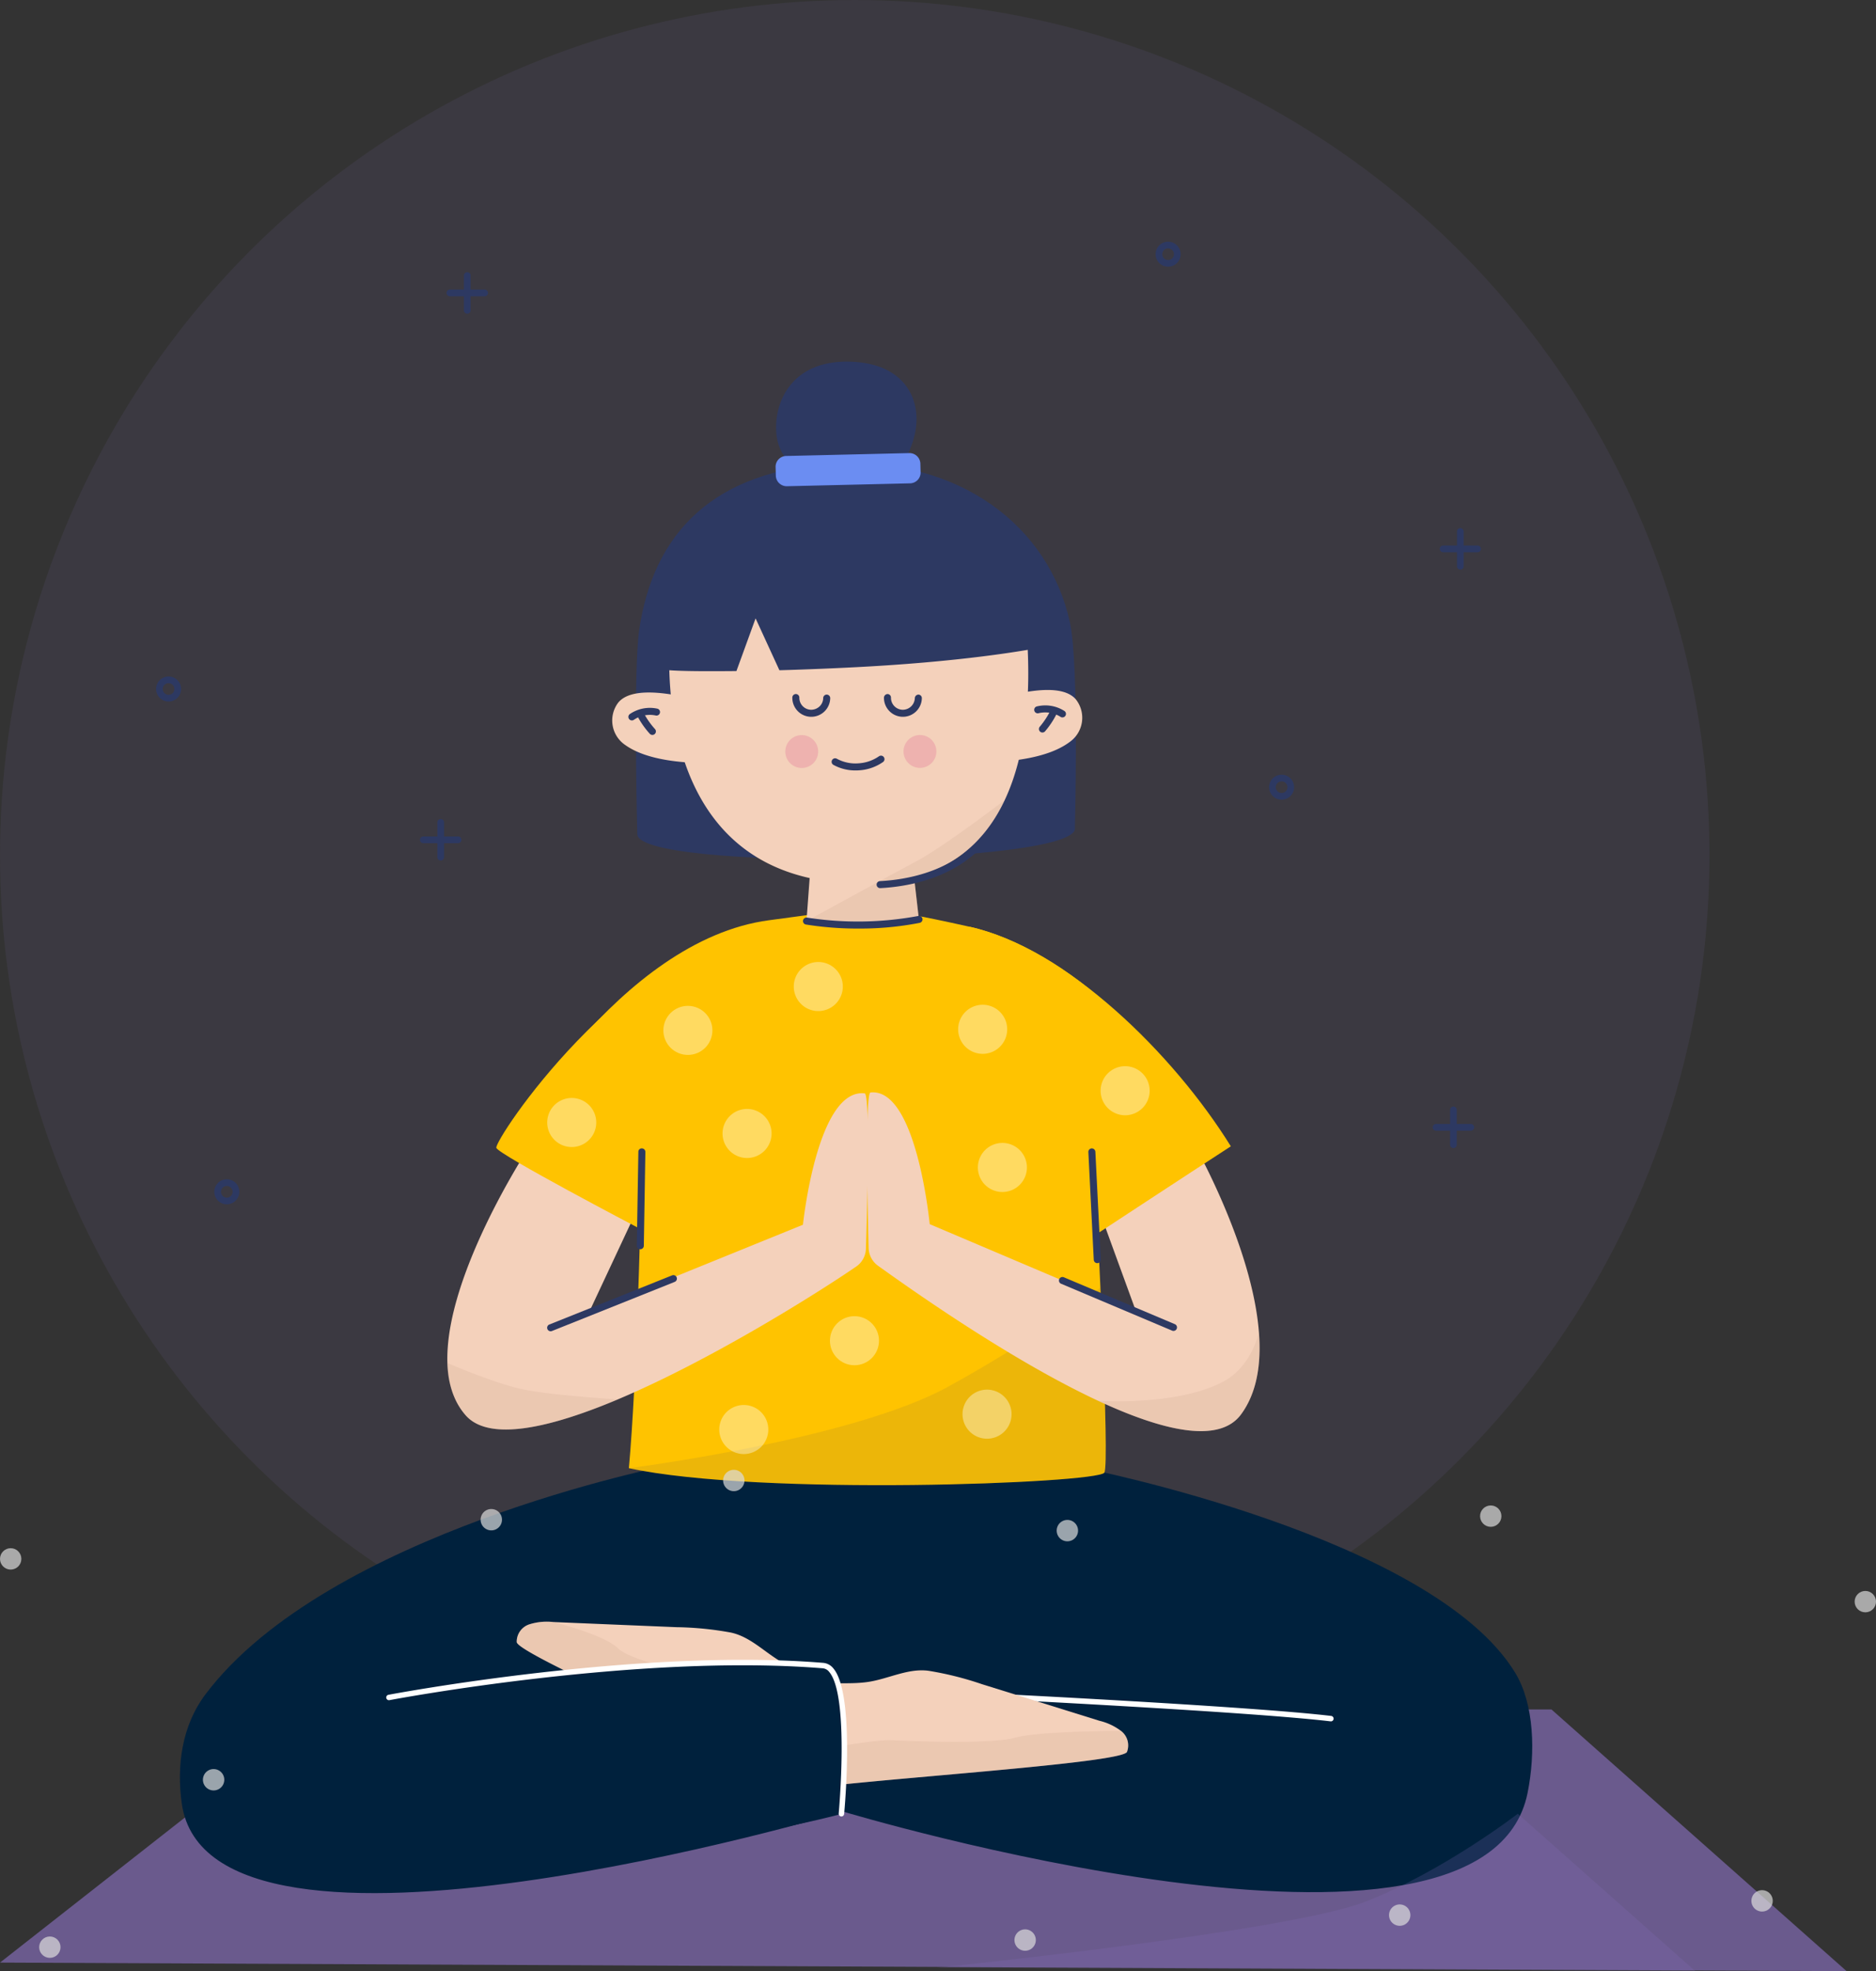 <svg xmlns="http://www.w3.org/2000/svg" width="343.868" height="361.091" viewBox="0 0 343.868 361.091">
  <rect x="0" y="0" width="343.868" height="361.091" fill="#333333" stroke="none"/>
  <g id="login-footer-img" transform="translate(-16.16 -125.093)">
    <g id="Group_6130" data-name="Group 6130" transform="translate(16.16 125.093)">
      <g id="Group_6112" data-name="Group 6112" opacity="0.1">
        <circle id="Ellipse_302" data-name="Ellipse 302" cx="156.673" cy="156.673" r="156.673" fill="#876fbd"/>
      </g>
      <g id="Group_6129" data-name="Group 6129" transform="translate(28.611 44.278)">
        <g id="Group_6115" data-name="Group 6115" transform="translate(234.005 158.434)">
          <g id="Group_6113" data-name="Group 6113" transform="translate(3.188)">
            <path id="Path_3148" data-name="Path 3148" d="M359.743,241.4a.612.612,0,0,1-.612-.612v-6.377a.611.611,0,0,1,1.223,0v6.377A.611.611,0,0,1,359.743,241.4Z" transform="translate(-359.131 -233.805)" fill="#2d3962"/>
          </g>
          <g id="Group_6114" data-name="Group 6114" transform="translate(0 3.188)">
            <path id="Path_3149" data-name="Path 3149" d="M362.931,238.217h-6.377a.612.612,0,0,1,0-1.224h6.377a.612.612,0,0,1,0,1.224Z" transform="translate(-355.943 -236.993)" fill="#2d3962"/>
          </g>
        </g>
        <g id="Group_6116" data-name="Group 6116" transform="translate(183.214)">
          <path id="Path_3150" data-name="Path 3150" d="M307.441,79.952a2.291,2.291,0,1,1,2.29-2.291A2.292,2.292,0,0,1,307.441,79.952Zm0-3.357a1.066,1.066,0,1,0,1.067,1.066A1.067,1.067,0,0,0,307.441,76.6Z" transform="translate(-305.152 -75.371)" fill="#2d3962"/>
        </g>
        <g id="Group_6119" data-name="Group 6119" transform="translate(53.238 5.584)">
          <g id="Group_6117" data-name="Group 6117" transform="translate(3.189)">
            <path id="Path_3151" data-name="Path 3151" d="M178.977,88.556a.612.612,0,0,1-.612-.612V81.567a.611.611,0,1,1,1.223,0v6.377A.611.611,0,0,1,178.977,88.556Z" transform="translate(-178.365 -80.955)" fill="#2d3962"/>
          </g>
          <g id="Group_6118" data-name="Group 6118" transform="translate(0 3.189)">
            <path id="Path_3152" data-name="Path 3152" d="M182.165,85.368h-6.377a.612.612,0,0,1,0-1.224h6.377a.612.612,0,0,1,0,1.224Z" transform="translate(-175.176 -84.144)" fill="#2d3962"/>
          </g>
        </g>
        <g id="Group_6122" data-name="Group 6122" transform="translate(48.367 105.762)">
          <g id="Group_6120" data-name="Group 6120" transform="translate(3.189)">
            <path id="Path_3153" data-name="Path 3153" d="M174.106,188.733a.612.612,0,0,1-.612-.612v-6.376a.611.611,0,1,1,1.223,0v6.376A.612.612,0,0,1,174.106,188.733Z" transform="translate(-173.494 -181.133)" fill="#2d3962"/>
          </g>
          <g id="Group_6121" data-name="Group 6121" transform="translate(0 3.188)">
            <path id="Path_3154" data-name="Path 3154" d="M177.294,185.545h-6.377a.612.612,0,1,1,0-1.224h6.377a.612.612,0,0,1,0,1.224Z" transform="translate(-170.305 -184.321)" fill="#2d3962"/>
          </g>
        </g>
        <g id="Group_6123" data-name="Group 6123" transform="translate(204.017 97.636)">
          <path id="Path_3155" data-name="Path 3155" d="M328.245,177.588a2.29,2.29,0,1,1,2.29-2.29A2.293,2.293,0,0,1,328.245,177.588Zm0-3.357a1.067,1.067,0,1,0,1.067,1.067A1.068,1.068,0,0,0,328.245,174.231Z" transform="translate(-325.955 -173.007)" fill="#2d3962"/>
        </g>
        <g id="Group_6124" data-name="Group 6124" transform="translate(10.671 171.754)">
          <path id="Path_3156" data-name="Path 3156" d="M134.9,251.705a2.29,2.29,0,1,1,2.29-2.289A2.292,2.292,0,0,1,134.9,251.705Zm0-3.356a1.066,1.066,0,1,0,1.066,1.067A1.068,1.068,0,0,0,134.9,248.349Z" transform="translate(-132.609 -247.125)" fill="#2d3962"/>
        </g>
        <g id="Group_6125" data-name="Group 6125" transform="translate(0 79.651)">
          <path id="Path_3157" data-name="Path 3157" d="M124.228,159.6a2.29,2.29,0,1,1,2.291-2.29A2.292,2.292,0,0,1,124.228,159.6Zm0-3.357a1.067,1.067,0,1,0,1.067,1.067A1.069,1.069,0,0,0,124.228,156.245Z" transform="translate(-121.938 -155.022)" fill="#2d3962"/>
        </g>
        <g id="Group_6128" data-name="Group 6128" transform="translate(235.267 52.47)">
          <g id="Group_6126" data-name="Group 6126" transform="translate(3.188)">
            <path id="Path_3158" data-name="Path 3158" d="M361,135.442a.612.612,0,0,1-.611-.612v-6.377a.611.611,0,1,1,1.223,0v6.377A.612.612,0,0,1,361,135.442Z" transform="translate(-360.393 -127.841)" fill="#2d3962"/>
          </g>
          <g id="Group_6127" data-name="Group 6127" transform="translate(0 3.189)">
            <path id="Path_3159" data-name="Path 3159" d="M364.193,132.253h-6.377a.612.612,0,0,1,0-1.223h6.377a.612.612,0,0,1,0,1.223Z" transform="translate(-357.205 -131.03)" fill="#2d3962"/>
          </g>
        </g>
      </g>
    </g>
    <g id="Group_6189" data-name="Group 6189" transform="translate(16.16 438.238)">
      <path id="Path_3207" data-name="Path 3207" d="M77.763,461.615l59.14-46.376H362.138l54.107,47.945Z" transform="translate(-77.763 -415.238)" fill="#876fbd" opacity="0.65"/>
    </g>
    <g id="Group_6188" data-name="Group 6188" transform="translate(49.135 191.339)">
      <g id="Group_6131" data-name="Group 6131" transform="translate(0 202.191)">
        <path id="Path_3160" data-name="Path 3160" d="M215.528,277.53s-62.435,12.257-84.809,41.976c-4.242,5.634-5.314,12.956-4.312,20,5.118,35.991,121.271,1.46,121.271,1.46s117.6,35.364,125.408-3.431c1.473-7.324,1.244-16.257-2.279-22.028-15.263-25.01-79.22-37.5-79.22-37.5Z" transform="translate(-126.058 -277.53)" fill="#00213d"/>
      </g>
      <g id="Group_6132" data-name="Group 6132" transform="translate(83.584 18.604)">
        <path id="Path_3161" data-name="Path 3161" d="M290.107,160.722s.807-29.7-.906-37.594c-3.819-17.606-20.174-30.187-42.731-29.122s-33.7,12.753-36.24,30.61c-1.083,7.61-.337,37.176-.337,37.176C209.235,168.8,291.348,167.579,290.107,160.722Z" transform="translate(-209.643 -93.943)" fill="#2d3962"/>
      </g>
      <g id="Group_6133" data-name="Group 6133" transform="translate(59.651 100.467)">
        <path id="Path_3162" data-name="Path 3162" d="M234.048,177.669c17.922-2.37,17.981-2.981,36.733,1.187,17.751,3.945,38.439,23.217,43.776,41.728-7.087,2.923-20.491,9.685-20.491,9.685s2.51,47.2,1.431,48.608c-1.491,1.946-63.2,4.33-87.143-.833,1.477-16.2,2.139-46.825,2.139-46.825s-24.385-10.18-24.777-11.422C185.278,218.412,206.548,181.307,234.048,177.669Z" transform="translate(-185.709 -175.806)" fill="#ffc300"/>
      </g>
      <g id="Group_6135" data-name="Group 6135" transform="translate(82.296 169.619)" opacity="0.09">
        <g id="Group_6134" data-name="Group 6134">
          <path id="Path_3163" data-name="Path 3163" d="M294.789,244.958c.644,13.984,1.387,33.034.708,33.919-1.491,1.946-63.2,4.33-87.143-.833,0,0,40.734-5.186,58.473-14.9S294.789,244.958,294.789,244.958Z" transform="translate(-208.354 -244.958)" fill="#2d3962"/>
        </g>
      </g>
      <g id="Group_6156" data-name="Group 6156" transform="translate(79.226 21.72)">
        <g id="Group_6136" data-name="Group 6136" transform="translate(10.461 8.559)">
          <path id="Path_3164" data-name="Path 3164" d="M280.663,118.873a15.189,15.189,0,0,0-15.818-13.237l-34.2,1.654a15.207,15.207,0,0,0-14.452,14.4l-.032.607c-.017.321-.045.642-.081.961-.495,4.389-3.62,40.239,25.413,46.684l-.582,7.88,10.347.57,10.26-.875-.885-7.7C282.711,163.944,282.845,136.1,280.663,118.873Z" transform="translate(-215.746 -105.618)" fill="#f4d1bb"/>
        </g>
        <g id="Group_6137" data-name="Group 6137" transform="translate(35.631 58.601)" opacity="0.25">
          <path id="Path_3165" data-name="Path 3165" d="M277.249,155.66c-3.142,6.663-8.334,11.954-16.612,14.155l.885,7.7-10.26.875-10.347-.57s15.257-8.362,20.245-11.012C266.11,164.178,277.249,155.66,277.249,155.66Z" transform="translate(-240.915 -155.66)" fill="#d1aa95"/>
        </g>
        <g id="Group_6138" data-name="Group 6138" transform="translate(33.031 39.172)">
          <path id="Path_3166" data-name="Path 3166" d="M241.79,140.4h-.065a3.473,3.473,0,0,1-3.409-3.535.643.643,0,1,1,1.286.023,2.187,2.187,0,0,0,2.147,2.226,2.284,2.284,0,0,0,1.557-.613,2.166,2.166,0,0,0,.668-1.534.643.643,0,1,1,1.286.023,3.472,3.472,0,0,1-3.47,3.41Z" transform="translate(-238.315 -136.231)" fill="#2d3962"/>
        </g>
        <g id="Group_6139" data-name="Group 6139" transform="translate(49.826 39.172)">
          <path id="Path_3167" data-name="Path 3167" d="M258.585,140.4h-.064a3.478,3.478,0,0,1-3.41-3.535.693.693,0,0,1,.655-.632.644.644,0,0,1,.632.655,2.187,2.187,0,0,0,2.147,2.226,2.217,2.217,0,0,0,2.225-2.147.679.679,0,0,1,.655-.632.644.644,0,0,1,.632.655A3.477,3.477,0,0,1,258.585,140.4Z" transform="translate(-255.11 -136.231)" fill="#2d3962"/>
        </g>
        <g id="Group_6140" data-name="Group 6140" transform="translate(40.235 50.446)">
          <path id="Path_3168" data-name="Path 3168" d="M249.918,150.23a8.307,8.307,0,0,1-4.073-1.023.643.643,0,0,1,.635-1.119,7.145,7.145,0,0,0,4.087.828,7.309,7.309,0,0,0,3.641-1.289.644.644,0,0,1,.754,1.043,8.515,8.515,0,0,1-4.289,1.529Q250.293,150.23,249.918,150.23Z" transform="translate(-245.519 -147.506)" fill="#2d3962"/>
        </g>
        <g id="Group_6145" data-name="Group 6145" transform="translate(0 38.891)">
          <g id="Group_6141" data-name="Group 6141">
            <path id="Path_3169" data-name="Path 3169" d="M218.012,136.638c-3.233-.61-9.325-1.611-11.612,1.169a5.421,5.421,0,0,0,1.3,7.77c4.173,2.97,11.008,3.13,13.064,3.313" transform="translate(-205.284 -135.95)" fill="#f4d1bb"/>
          </g>
          <g id="Group_6144" data-name="Group 6144" transform="translate(2.981 2.812)">
            <g id="Group_6142" data-name="Group 6142">
              <path id="Path_3170" data-name="Path 3170" d="M208.909,141.065a.644.644,0,0,1-.337-1.192,6.5,6.5,0,0,1,5.036-.953.643.643,0,0,1-.374,1.231,5.249,5.249,0,0,0-3.988.818A.646.646,0,0,1,208.909,141.065Z" transform="translate(-208.266 -138.763)" fill="#2d3962"/>
            </g>
            <g id="Group_6143" data-name="Group 6143" transform="translate(1.741 0.866)">
              <path id="Path_3171" data-name="Path 3171" d="M212.661,143.719a.64.64,0,0,1-.456-.19,15.69,15.69,0,0,1-2.11-2.932.643.643,0,1,1,1.11-.65,14.877,14.877,0,0,0,1.913,2.676.643.643,0,0,1-.457,1.1Z" transform="translate(-210.007 -139.628)" fill="#2d3962"/>
            </g>
          </g>
        </g>
        <g id="Group_6146" data-name="Group 6146" transform="translate(6.508)">
          <path id="Path_3172" data-name="Path 3172" d="M235.949,131.874q1.895-.052,3.967-.126,1.864-.066,3.881-.149,2.136-.089,4.45-.2c21.129-1,33.434-3.227,37.12-3.983a1.235,1.235,0,0,0,.862-1.551c-5.047-19.172-21.3-29.641-40.016-28.757-18.667.881-31.121,13.031-34.4,32.514a1.629,1.629,0,0,0,1.213,1.9c2.023.384,4.137.6,15.045.5l3.511-9.653Z" transform="translate(-211.793 -97.059)" fill="#2d3962"/>
        </g>
        <g id="Group_6147" data-name="Group 6147" transform="translate(34.988 79.813)">
          <path id="Path_3173" data-name="Path 3173" d="M250.538,179.193a60.029,60.029,0,0,1-9.74-.74.643.643,0,0,1,.234-1.265,60.706,60.706,0,0,0,20.362-.3.643.643,0,1,1,.256,1.26A56.506,56.506,0,0,1,250.538,179.193Z" transform="translate(-240.272 -176.872)" fill="#2d3962"/>
        </g>
        <g id="Group_6148" data-name="Group 6148" transform="translate(48.498 65.186)">
          <path id="Path_3174" data-name="Path 3174" d="M254.424,171.788a.643.643,0,0,1-.032-1.286c4.58-.235,13.075-1.591,18.514-8.028a.643.643,0,1,1,.982.83c-5.751,6.808-14.641,8.237-19.429,8.483Z" transform="translate(-253.782 -162.245)" fill="#2d3962"/>
        </g>
        <g id="Group_6153" data-name="Group 6153" transform="translate(70.944 38.428)">
          <g id="Group_6149" data-name="Group 6149">
            <path id="Path_3175" data-name="Path 3175" d="M278.62,136.36c3.214-.705,9.273-1.887,11.642.824a5.422,5.422,0,0,1-1.074,7.806c-4.083,3.092-10.91,3.455-12.96,3.7" transform="translate(-276.228 -135.488)" fill="#f4d1bb"/>
          </g>
          <g id="Group_6152" data-name="Group 6152" transform="translate(6.425 2.825)">
            <g id="Group_6150" data-name="Group 6150">
              <path id="Path_3176" data-name="Path 3176" d="M287.831,140.515a.646.646,0,0,1-.321-.085,5.25,5.25,0,0,0-4.006-.7.643.643,0,1,1-.415-1.218,6.506,6.506,0,0,1,5.064.8.644.644,0,0,1-.322,1.2Z" transform="translate(-282.653 -138.312)" fill="#2d3962"/>
            </g>
            <g id="Group_6151" data-name="Group 6151" transform="translate(0.864 0.818)">
              <path id="Path_3177" data-name="Path 3177" d="M284.161,143.28a.643.643,0,0,1-.472-1.081,14.873,14.873,0,0,0,1.833-2.733.643.643,0,0,1,1.129.617,15.688,15.688,0,0,1-2.022,2.994A.638.638,0,0,1,284.161,143.28Z" transform="translate(-283.517 -139.131)" fill="#2d3962"/>
            </g>
          </g>
        </g>
        <g id="Group_6154" data-name="Group 6154" transform="translate(53.411 46.678)" opacity="0.42">
          <path id="Path_3178" data-name="Path 3178" d="M264.72,146.75a3.012,3.012,0,1,1-3.012-3.013A3.012,3.012,0,0,1,264.72,146.75Z" transform="translate(-258.695 -143.737)" fill="#e5899d"/>
        </g>
        <g id="Group_6155" data-name="Group 6155" transform="translate(31.743 46.693)" opacity="0.42">
          <path id="Path_3179" data-name="Path 3179" d="M243.053,146.765a3.013,3.013,0,1,1-3.013-3.013A3.013,3.013,0,0,1,243.053,146.765Z" transform="translate(-237.027 -143.752)" fill="#e5899d"/>
        </g>
      </g>
      <g id="Group_6157" data-name="Group 6157" transform="translate(49.021 134.018)">
        <path id="Path_3180" data-name="Path 3180" d="M190.168,219.059s-23.654,35.742-11.729,49.3c10.336,11.753,60.531-19.664,71.494-27.187a4.108,4.108,0,0,0,1.869-3.244c.21-6.767.8-28.431-.226-28.546-8.735-.979-11.312,24.068-11.312,24.068l-39.14,15.89,9.988-21.32Z" transform="translate(-175.079 -209.357)" fill="#f4d1bb"/>
      </g>
      <g id="Group_6158" data-name="Group 6158" transform="translate(49.035 183.437)" opacity="0.25">
        <path id="Path_3181" data-name="Path 3181" d="M206.338,265.446c-12.4,5.224-23.6,7.8-27.9,2.916a14.864,14.864,0,0,1-3.346-9.586s8.279,3.592,13.547,4.762S206.338,265.446,206.338,265.446Z" transform="translate(-175.093 -258.776)" fill="#d1aa95"/>
      </g>
      <g id="Group_6159" data-name="Group 6159" transform="translate(125.979 133.86)">
        <path id="Path_3182" data-name="Path 3182" d="M311.844,218.472s19.891,34.671,8.7,49.749c-9.672,13.033-55.854-19.629-66.439-27.2a4.136,4.136,0,0,1-1.8-3.252c-.176-6.767-.662-28.434.336-28.545,8.463-.941,10.855,24.116,10.855,24.116L301.34,249.4l-8.715-23.88Z" transform="translate(-252.037 -209.199)" fill="#f4d1bb"/>
      </g>
      <g id="Group_6160" data-name="Group 6160" transform="translate(168.272 177.727)" opacity="0.25">
        <path id="Path_3183" data-name="Path 3183" d="M323.838,253.066c.46,5.757-.318,11.148-3.292,15.155-4.068,5.481-14.6,2.879-26.216-2.54,0,0,14.162,1.059,22.843-3.422C322.637,259.439,323.838,253.066,323.838,253.066Z" transform="translate(-294.33 -253.066)" fill="#d1aa95"/>
      </g>
      <g id="Group_6161" data-name="Group 6161" transform="translate(57.996 102.33)">
        <path id="Path_3184" data-name="Path 3184" d="M210.071,234.023s-25.6-13.412-26.011-14.654c-.452-1.385,23.08-37,50.886-41.7Z" transform="translate(-184.054 -177.669)" fill="#ffc300"/>
      </g>
      <g id="Group_6162" data-name="Group 6162" transform="translate(144.723 103.517)">
        <path id="Path_3185" data-name="Path 3185" d="M293.6,235.488s17.557-11.528,25.092-16.406c-10.491-16.907-30.156-36.281-47.907-40.226Z" transform="translate(-270.781 -178.856)" fill="#ffc300"/>
      </g>
      <g id="Group_6163" data-name="Group 6163" transform="translate(61.72 230.852)">
        <path id="Path_3186" data-name="Path 3186" d="M238.639,334.881c-15.09-7.447-50.564-22.8-50.842-24.97a3.346,3.346,0,0,1,2.314-3.259,10.639,10.639,0,0,1,4.364-.423l22.567.941a59.5,59.5,0,0,1,10,.985c3.713.794,6.345,3.8,9.676,5.608,3.378,1.837,7.451,2.492,10.622,4.645Z" transform="translate(-187.778 -306.191)" fill="#f4d1bb"/>
      </g>
      <g id="Group_6165" data-name="Group 6165" transform="translate(61.72 230.852)" opacity="0.25">
        <g id="Group_6164" data-name="Group 6164">
          <path id="Path_3187" data-name="Path 3187" d="M241.426,329.6l-2.787,5.277c-15.09-7.447-50.564-22.8-50.842-24.97a3.346,3.346,0,0,1,2.314-3.259,10.639,10.639,0,0,1,4.364-.423s9.388,2.3,11.956,4.866,15.973,4.849,21.393,7.416S241.426,329.6,241.426,329.6Z" transform="translate(-187.778 -306.191)" fill="#d1aa95"/>
        </g>
      </g>
      <g id="Group_6166" data-name="Group 6166" transform="translate(147.873 243.967)">
        <path id="Path_3188" data-name="Path 3188" d="M337,324.419a.418.418,0,0,1-.061,0c-14.608-1.739-62.054-4.085-62.531-4.108a.5.5,0,0,1-.475-.524.488.488,0,0,1,.524-.474c.478.023,47.958,2.37,62.6,4.114a.5.5,0,0,1-.058,1Z" transform="translate(-273.931 -319.307)" fill="#fff"/>
      </g>
      <g id="Group_6167" data-name="Group 6167" transform="translate(114.668 239.743)">
        <path id="Path_3189" data-name="Path 3189" d="M243.376,336.429c16.716-1.935,55.286-4.449,56.279-6.4a3.345,3.345,0,0,0-1.081-3.848,10.665,10.665,0,0,0-3.968-1.866L273.039,317.6a59.615,59.615,0,0,0-9.748-2.439c-3.764-.5-7.252,1.441-11,2.025-3.8.593-7.855-.161-11.566.8Z" transform="translate(-240.726 -315.082)" fill="#f4d1bb"/>
      </g>
      <g id="Group_6169" data-name="Group 6169" transform="translate(116.36 250.839)" opacity="0.25">
        <g id="Group_6168" data-name="Group 6168">
          <path id="Path_3190" data-name="Path 3190" d="M298.574,326.178a3.345,3.345,0,0,1,1.081,3.848c-.993,1.954-39.563,4.468-56.279,6.4l-.958-6.664s10.846-2.037,14.1-1.882,18.3.776,22.648-.465S298.574,326.178,298.574,326.178Z" transform="translate(-242.418 -326.178)" fill="#d1aa95"/>
        </g>
      </g>
      <g id="Group_6170" data-name="Group 6170" transform="translate(49.251 238.41)">
        <path id="Path_3191" data-name="Path 3191" d="M175.309,318.283s34.574-6.653,68.9-3.841c5.857.48,3.2,26.91,3.2,26.91S223,348.179,183.57,350.739" transform="translate(-175.309 -313.749)" fill="#00213d"/>
      </g>
      <g id="Group_6171" data-name="Group 6171" transform="translate(37.831 237.811)">
        <path id="Path_3192" data-name="Path 3192" d="M247.314,341.845l-.047,0a.5.5,0,0,1-.451-.545c.02-.215,1.979-21.49-1.725-25.91a1.689,1.689,0,0,0-1.16-.683c-33.865-2.771-79,5.745-79.448,5.83a.5.5,0,1,1-.188-.982c.454-.086,45.715-8.631,79.718-5.844a2.669,2.669,0,0,1,1.844,1.036c3.97,4.739,2.039,25.754,1.954,26.647A.5.5,0,0,1,247.314,341.845Z" transform="translate(-163.889 -313.15)" fill="#fff"/>
      </g>
      <g id="Group_6172" data-name="Group 6172" transform="translate(109.282)">
        <path id="Path_3193" data-name="Path 3193" d="M239.355,95.128a8.618,8.618,0,0,1-3.918-6.188c-.709-5.581,2.341-13.89,13.419-13.593,9.144.245,12.264,5.689,12.224,10.591s-3.24,9.262-3.24,9.262Z" transform="translate(-235.34 -75.339)" fill="#2d3962"/>
      </g>
      <g id="Group_6173" data-name="Group 6173" transform="translate(109.19 16.757)">
        <path id="Path_3194" data-name="Path 3194" d="M259.815,97.636l-22.4.526a2,2,0,0,1-2.121-1.854l-.048-1.734a1.982,1.982,0,0,1,2.015-1.952l22.4-.525a2,2,0,0,1,2.121,1.853l.048,1.735A1.98,1.98,0,0,1,259.815,97.636Z" transform="translate(-235.248 -92.096)" fill="#6b8df2"/>
      </g>
      <g id="Group_6174" data-name="Group 6174" transform="translate(67.318 167.345)">
        <path id="Path_3195" data-name="Path 3195" d="M194.02,252.964a.643.643,0,0,1-.239-1.241l22.484-8.993a.643.643,0,1,1,.477,1.194l-22.484,8.994A.625.625,0,0,1,194.02,252.964Z" transform="translate(-193.376 -242.685)" fill="#2d3962"/>
      </g>
      <g id="Group_6175" data-name="Group 6175" transform="translate(161.108 167.682)">
        <path id="Path_3196" data-name="Path 3196" d="M308.182,252.9a.65.65,0,0,1-.25-.051l-20.373-8.6a.644.644,0,0,1,.5-1.186l20.373,8.6a.644.644,0,0,1-.25,1.237Z" transform="translate(-287.166 -243.021)" fill="#2d3962"/>
      </g>
      <g id="Group_6176" data-name="Group 6176" transform="translate(83.751 144.124)">
        <path id="Path_3197" data-name="Path 3197" d="M210.452,237.94h-.011a.643.643,0,0,1-.632-.654l.284-17.19a.611.611,0,0,1,.654-.632.643.643,0,0,1,.632.654l-.284,17.19A.642.642,0,0,1,210.452,237.94Z" transform="translate(-209.809 -219.463)" fill="#2d3962"/>
      </g>
      <g id="Group_6177" data-name="Group 6177" transform="translate(166.519 144.124)">
        <path id="Path_3198" data-name="Path 3198" d="M294.21,240.487a.644.644,0,0,1-.642-.611l-.99-19.737a.644.644,0,0,1,.61-.675.667.667,0,0,1,.675.611l.99,19.736a.644.644,0,0,1-.61.675Z" transform="translate(-292.577 -219.463)" fill="#2d3962"/>
      </g>
      <g id="Group_6178" data-name="Group 6178" transform="translate(88.62 118.015)" opacity="0.38">
        <circle id="Ellipse_303" data-name="Ellipse 303" cx="4.494" cy="4.494" r="4.494" fill="#fff"/>
      </g>
      <g id="Group_6179" data-name="Group 6179" transform="translate(112.523 109.98)" opacity="0.38">
        <path id="Path_3199" data-name="Path 3199" d="M247.57,189.814a4.495,4.495,0,1,1-4.494-4.495A4.494,4.494,0,0,1,247.57,189.814Z" transform="translate(-238.581 -185.319)" fill="#fff"/>
      </g>
      <g id="Group_6180" data-name="Group 6180" transform="translate(99.467 136.897)" opacity="0.38">
        <path id="Path_3200" data-name="Path 3200" d="M234.514,216.73a4.495,4.495,0,1,1-4.5-4.494A4.5,4.5,0,0,1,234.514,216.73Z" transform="translate(-225.525 -212.236)" fill="#fff"/>
      </g>
      <g id="Group_6181" data-name="Group 6181" transform="translate(142.653 117.814)" opacity="0.38">
        <path id="Path_3201" data-name="Path 3201" d="M277.7,197.648a4.495,4.495,0,1,1-4.494-4.495A4.494,4.494,0,0,1,277.7,197.648Z" transform="translate(-268.711 -193.153)" fill="#fff"/>
      </g>
      <g id="Group_6182" data-name="Group 6182" transform="translate(146.269 143.123)" opacity="0.38">
        <path id="Path_3202" data-name="Path 3202" d="M281.316,222.957a4.495,4.495,0,1,1-4.494-4.495A4.494,4.494,0,0,1,281.316,222.957Z" transform="translate(-272.327 -218.462)" fill="#fff"/>
      </g>
      <g id="Group_6183" data-name="Group 6183" transform="translate(119.152 174.86)" opacity="0.38">
        <circle id="Ellipse_304" data-name="Ellipse 304" cx="4.495" cy="4.495" r="4.495" fill="#fff"/>
      </g>
      <g id="Group_6184" data-name="Group 6184" transform="translate(143.457 188.319)" opacity="0.38">
        <path id="Path_3203" data-name="Path 3203" d="M278.5,268.152a4.494,4.494,0,1,1-4.495-4.494A4.5,4.5,0,0,1,278.5,268.152Z" transform="translate(-269.515 -263.658)" fill="#fff"/>
      </g>
      <g id="Group_6185" data-name="Group 6185" transform="translate(98.864 191.131)" opacity="0.38">
        <path id="Path_3204" data-name="Path 3204" d="M233.911,270.964a4.494,4.494,0,1,1-4.494-4.494A4.494,4.494,0,0,1,233.911,270.964Z" transform="translate(-224.922 -266.47)" fill="#fff"/>
      </g>
      <g id="Group_6186" data-name="Group 6186" transform="translate(67.328 134.888)" opacity="0.38">
        <path id="Path_3205" data-name="Path 3205" d="M202.375,214.721a4.494,4.494,0,1,1-4.495-4.494A4.494,4.494,0,0,1,202.375,214.721Z" transform="translate(-193.386 -210.227)" fill="#fff"/>
      </g>
      <g id="Group_6187" data-name="Group 6187" transform="translate(168.766 129.063)" opacity="0.38">
        <path id="Path_3206" data-name="Path 3206" d="M303.813,208.9a4.494,4.494,0,1,1-4.494-4.494A4.495,4.495,0,0,1,303.813,208.9Z" transform="translate(-294.824 -204.402)" fill="#fff"/>
      </g>
    </g>
    <g id="Group_6192" data-name="Group 6192" transform="translate(187.988 457.347)">
      <g id="Group_6190" data-name="Group 6190" opacity="0.31">
        <path id="Path_3208" data-name="Path 3208" d="M383.7,434.347l32.542,28.836-138.927-.644s64.158-6.525,78.415-12.069S383.7,434.347,383.7,434.347Z" transform="translate(-277.318 -434.347)" fill="#876fbd" opacity="0.65"/>
      </g>
    </g>
    <g id="Group_6250" data-name="Group 6250" transform="translate(16.16 394.346)">
      <g id="Group_6239" data-name="Group 6239" transform="translate(0 14.357)" opacity="0.7">
        <circle id="Ellipse_306" data-name="Ellipse 306" cx="1.958" cy="1.958" r="1.958" fill="#dbdbdb"/>
      </g>
      <g id="Group_6240" data-name="Group 6240" transform="translate(88.097 7.178)" opacity="0.7">
        <path id="Path_3244" data-name="Path 3244" d="M108.172,403.482a1.957,1.957,0,1,1-1.957-1.958A1.958,1.958,0,0,1,108.172,403.482Z" transform="translate(-104.257 -401.524)" fill="#dbdbdb"/>
      </g>
      <g id="Group_6241" data-name="Group 6241" transform="translate(185.948 84.182)" opacity="0.7">
        <path id="Path_3245" data-name="Path 3245" d="M274.578,480.485a1.958,1.958,0,1,1-1.958-1.957A1.958,1.958,0,0,1,274.578,480.485Z" transform="translate(-270.662 -478.528)" fill="#dbdbdb"/>
      </g>
      <g id="Group_6242" data-name="Group 6242" transform="translate(271.295 6.526)" opacity="0.7">
        <circle id="Ellipse_307" data-name="Ellipse 307" cx="1.958" cy="1.958" r="1.958" fill="#dbdbdb"/>
      </g>
      <g id="Group_6243" data-name="Group 6243" transform="translate(339.953 22.188)" opacity="0.7">
        <circle id="Ellipse_308" data-name="Ellipse 308" cx="1.958" cy="1.958" r="1.958" fill="#dbdbdb"/>
      </g>
      <g id="Group_6244" data-name="Group 6244" transform="translate(254.607 79.614)" opacity="0.7">
        <path id="Path_3246" data-name="Path 3246" d="M368.548,475.917a1.958,1.958,0,1,1-1.958-1.957A1.957,1.957,0,0,1,368.548,475.917Z" transform="translate(-364.633 -473.96)" fill="#dbdbdb"/>
      </g>
      <g id="Group_6245" data-name="Group 6245" transform="translate(321.028 77.003)" opacity="0.7">
        <path id="Path_3247" data-name="Path 3247" d="M466.434,473.307a1.958,1.958,0,1,1-1.958-1.958A1.958,1.958,0,0,1,466.434,473.307Z" transform="translate(-462.518 -471.349)" fill="#dbdbdb"/>
      </g>
      <g id="Group_6246" data-name="Group 6246" transform="translate(132.549)" opacity="0.7">
        <path id="Path_3248" data-name="Path 3248" d="M201.49,396.3a1.958,1.958,0,1,1-1.958-1.958A1.958,1.958,0,0,1,201.49,396.3Z" transform="translate(-197.575 -394.346)" fill="#dbdbdb"/>
      </g>
      <g id="Group_6247" data-name="Group 6247" transform="translate(193.69 9.178)" opacity="0.7">
        <path id="Path_3249" data-name="Path 3249" d="M285.172,405.482a1.958,1.958,0,1,1-1.957-1.958A1.958,1.958,0,0,1,285.172,405.482Z" transform="translate(-281.257 -403.524)" fill="#dbdbdb"/>
      </g>
      <g id="Group_6248" data-name="Group 6248" transform="translate(37.196 54.816)" opacity="0.7">
        <path id="Path_3250" data-name="Path 3250" d="M57.272,451.12a1.958,1.958,0,1,1-1.958-1.958A1.958,1.958,0,0,1,57.272,451.12Z" transform="translate(-53.356 -449.162)" fill="#dbdbdb"/>
      </g>
      <g id="Group_6249" data-name="Group 6249" transform="translate(7.178 85.487)" opacity="0.7">
        <circle id="Ellipse_309" data-name="Ellipse 309" cx="1.958" cy="1.958" r="1.958" fill="#dbdbdb"/>
      </g>
    </g>
  </g>
</svg>
